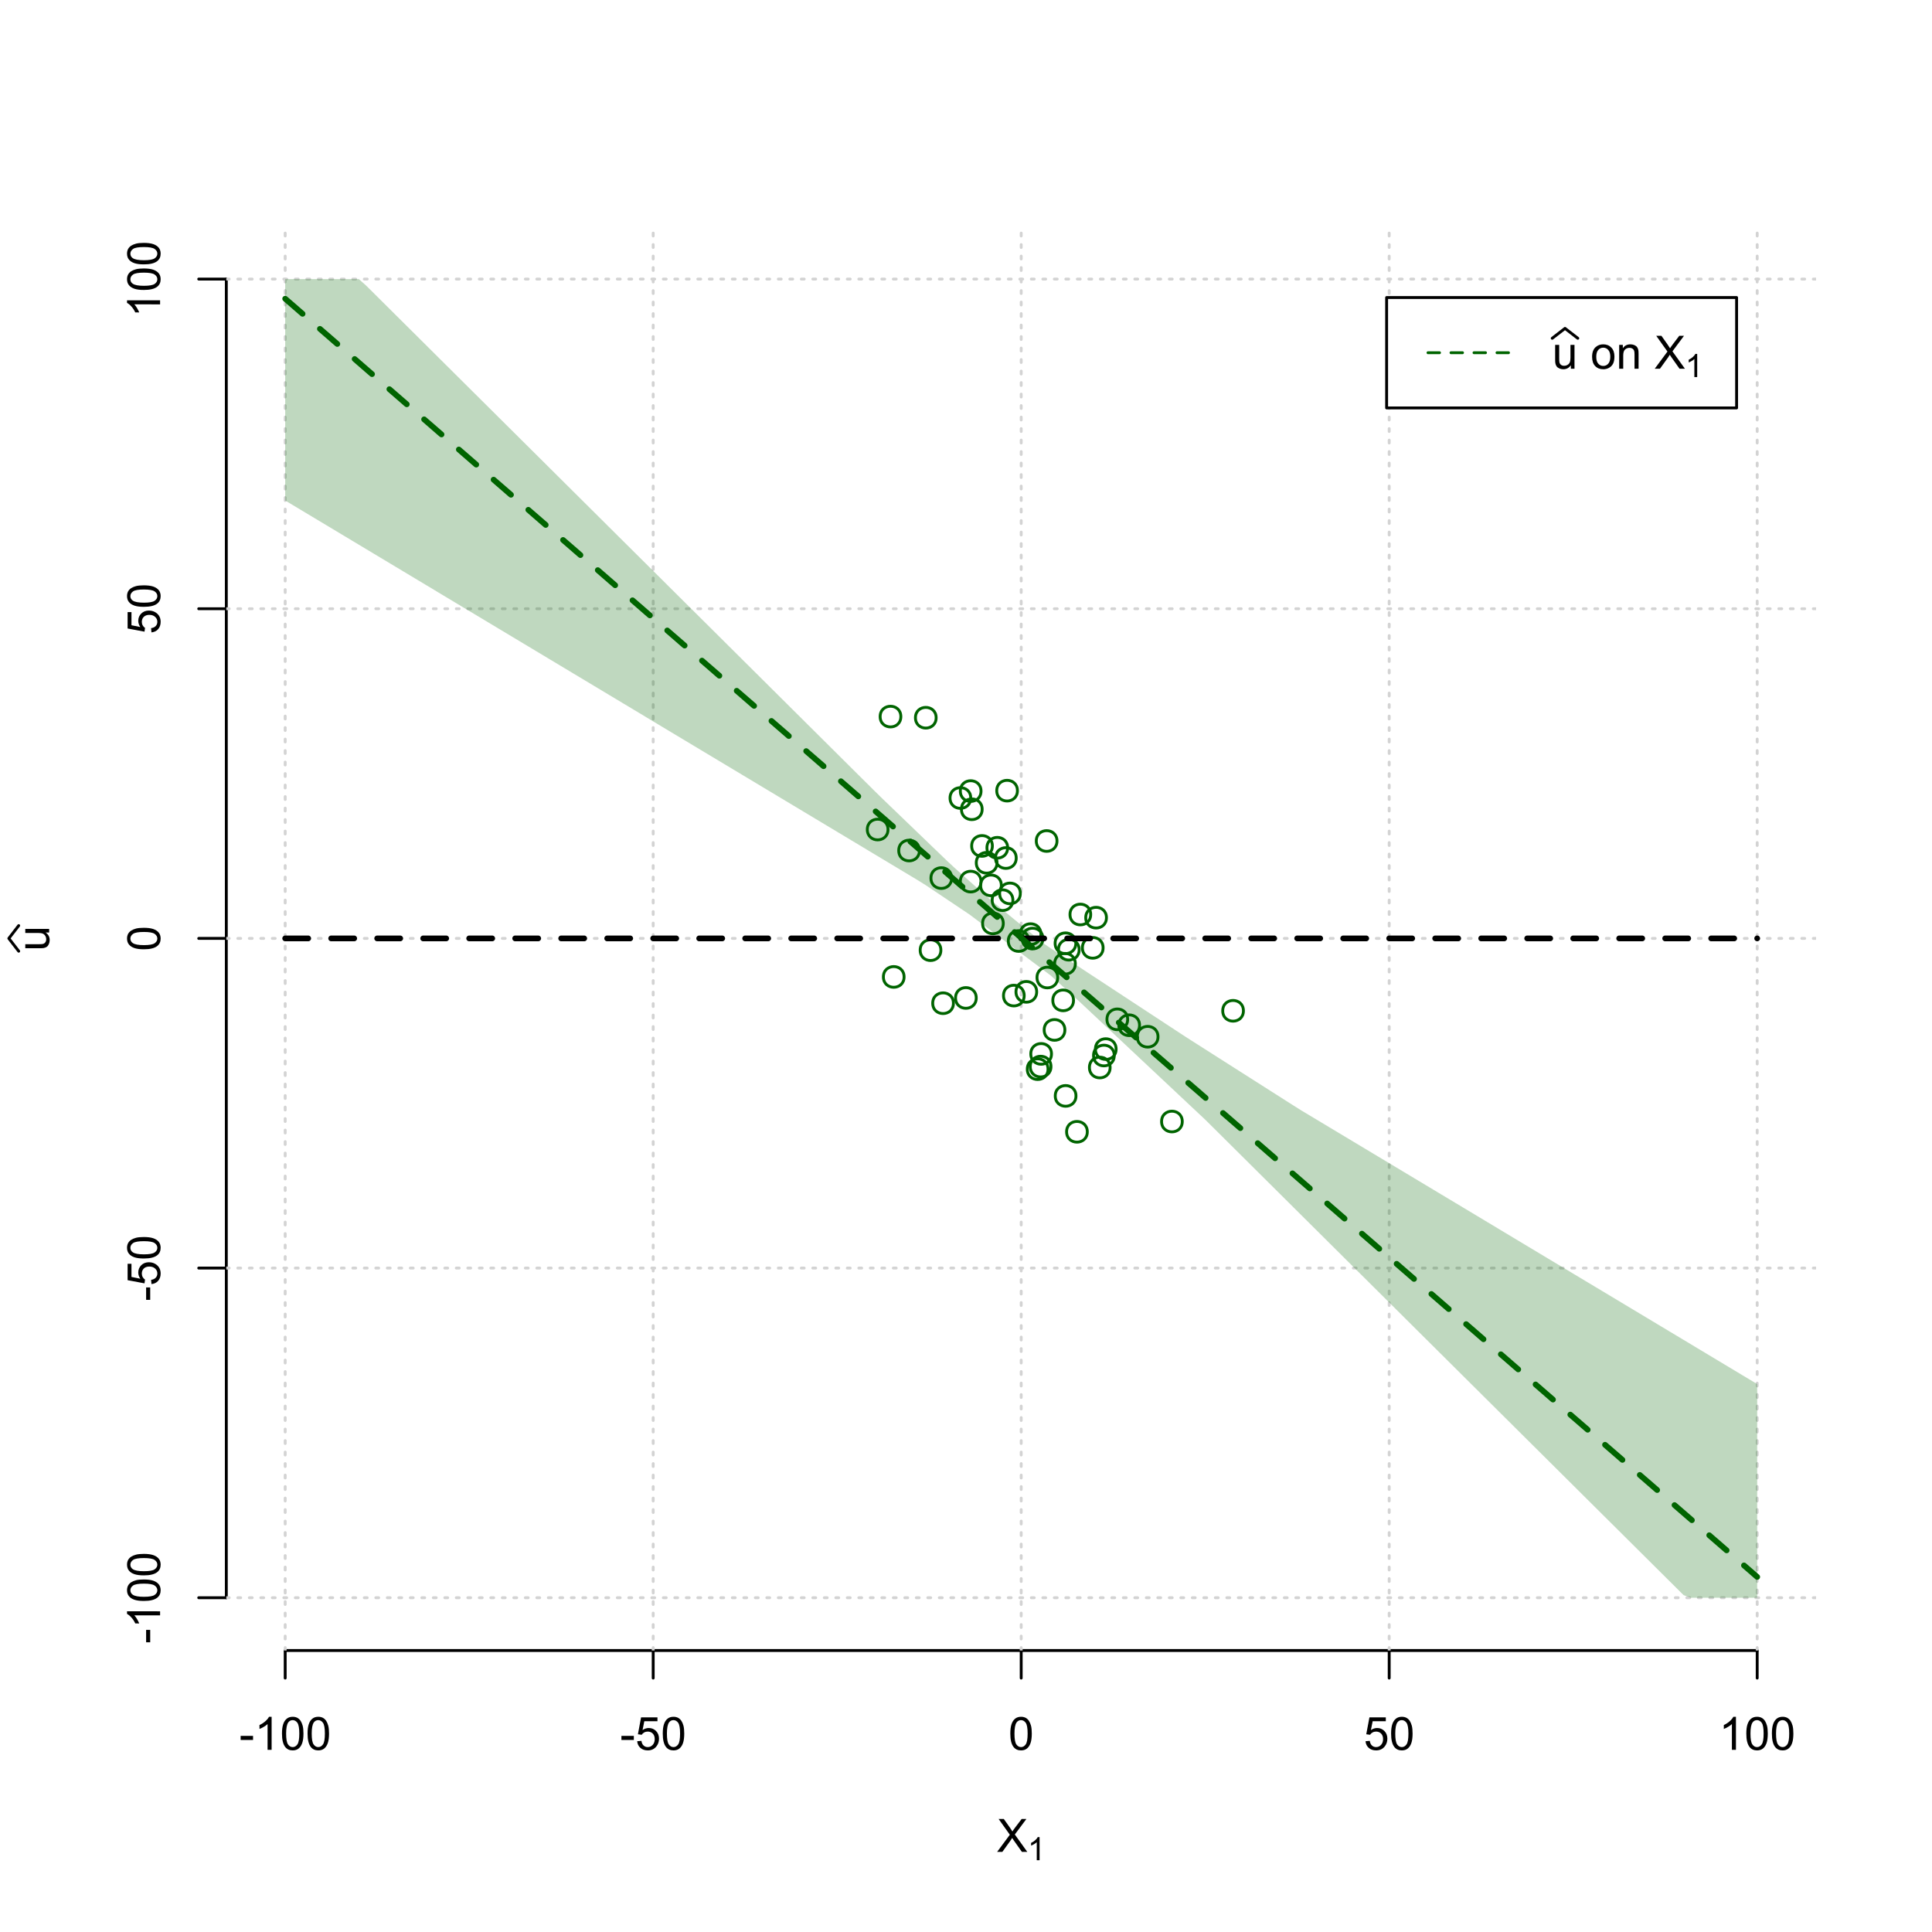 <?xml version="1.0" encoding="UTF-8"?>
<svg xmlns="http://www.w3.org/2000/svg" xmlns:xlink="http://www.w3.org/1999/xlink" width="504pt" height="504pt" viewBox="0 0 504 504" version="1.1">
<defs>
<g>
<symbol overflow="visible" id="glyph0-0">
<path style="stroke:none;" d="M 1.5 0 L 1.5 -7.5 L 7.5 -7.5 L 7.5 0 Z M 1.688 -0.188 L 7.312 -0.188 L 7.312 -7.312 L 1.688 -7.312 Z M 1.688 -0.188 "/>
</symbol>
<symbol overflow="visible" id="glyph0-1">
<path style="stroke:none;" d="M 0.055 0 L 3.375 -4.477 L 0.445 -8.59 L 1.797 -8.59 L 3.359 -6.387 C 3.68 -5.93 3.91 -5.578 4.047 -5.332 C 4.238 -5.645 4.465 -5.969 4.727 -6.312 L 6.457 -8.59 L 7.695 -8.59 L 4.676 -4.539 L 7.93 0 L 6.523 0 L 4.359 -3.062 C 4.238 -3.238 4.113 -3.43 3.984 -3.641 C 3.789 -3.324 3.652 -3.109 3.574 -2.992 L 1.418 0 Z M 0.055 0 "/>
</symbol>
<symbol overflow="visible" id="glyph0-2">
<path style="stroke:none;" d="M 0.383 -2.578 L 0.383 -3.641 L 3.621 -3.641 L 3.621 -2.578 Z M 0.383 -2.578 "/>
</symbol>
<symbol overflow="visible" id="glyph0-3">
<path style="stroke:none;" d="M 4.469 0 L 3.414 0 L 3.414 -6.719 C 3.16 -6.477 2.828 -6.234 2.414 -5.996 C 2 -5.75 1.629 -5.57 1.305 -5.449 L 1.305 -6.469 C 1.895 -6.742 2.41 -7.078 2.852 -7.477 C 3.293 -7.871 3.605 -8.254 3.789 -8.625 L 4.469 -8.625 Z M 4.469 0 "/>
</symbol>
<symbol overflow="visible" id="glyph0-4">
<path style="stroke:none;" d="M 0.5 -4.234 C 0.496 -5.246 0.602 -6.062 0.812 -6.688 C 1.02 -7.305 1.328 -7.785 1.742 -8.121 C 2.148 -8.457 2.668 -8.625 3.297 -8.625 C 3.758 -8.625 4.164 -8.531 4.512 -8.348 C 4.855 -8.16 5.141 -7.891 5.371 -7.543 C 5.594 -7.191 5.773 -6.766 5.906 -6.266 C 6.035 -5.762 6.098 -5.086 6.102 -4.234 C 6.098 -3.227 5.996 -2.414 5.789 -1.797 C 5.578 -1.176 5.266 -0.695 4.859 -0.359 C 4.445 -0.02 3.926 0.145 3.297 0.148 C 2.465 0.145 1.816 -0.148 1.348 -0.742 C 0.781 -1.457 0.496 -2.621 0.5 -4.234 Z M 1.582 -4.234 C 1.582 -2.824 1.746 -1.887 2.074 -1.418 C 2.402 -0.949 2.809 -0.715 3.297 -0.719 C 3.777 -0.715 4.184 -0.949 4.52 -1.422 C 4.848 -1.887 5.016 -2.824 5.016 -4.234 C 5.016 -5.648 4.848 -6.59 4.52 -7.055 C 4.184 -7.516 3.773 -7.746 3.289 -7.75 C 2.801 -7.746 2.414 -7.543 2.125 -7.137 C 1.762 -6.613 1.582 -5.645 1.582 -4.234 Z M 1.582 -4.234 "/>
</symbol>
<symbol overflow="visible" id="glyph0-5">
<path style="stroke:none;" d="M 0.5 -2.25 L 1.605 -2.344 C 1.684 -1.805 1.871 -1.398 2.176 -1.125 C 2.473 -0.852 2.836 -0.715 3.258 -0.719 C 3.766 -0.715 4.195 -0.906 4.547 -1.293 C 4.898 -1.672 5.074 -2.18 5.074 -2.82 C 5.074 -3.414 4.902 -3.891 4.566 -4.242 C 4.227 -4.59 3.785 -4.762 3.242 -4.766 C 2.898 -4.762 2.594 -4.684 2.32 -4.531 C 2.047 -4.375 1.832 -4.176 1.676 -3.93 L 0.688 -4.062 L 1.516 -8.473 L 5.789 -8.473 L 5.789 -7.465 L 2.359 -7.465 L 1.898 -5.156 C 2.414 -5.516 2.953 -5.695 3.523 -5.695 C 4.27 -5.695 4.902 -5.434 5.422 -4.914 C 5.934 -4.395 6.191 -3.727 6.195 -2.914 C 6.191 -2.133 5.965 -1.461 5.516 -0.898 C 4.961 -0.199 4.211 0.145 3.258 0.148 C 2.477 0.145 1.836 -0.07 1.344 -0.508 C 0.844 -0.941 0.562 -1.523 0.5 -2.25 Z M 0.5 -2.25 "/>
</symbol>
<symbol overflow="visible" id="glyph0-6">
<path style="stroke:none;" d="M 4.867 0 L 4.867 -0.914 C 4.379 -0.211 3.723 0.141 2.895 0.141 C 2.527 0.141 2.184 0.07 1.867 -0.07 C 1.547 -0.211 1.309 -0.387 1.156 -0.602 C 1 -0.812 0.895 -1.074 0.832 -1.383 C 0.785 -1.59 0.762 -1.918 0.766 -2.367 L 0.766 -6.223 L 1.82 -6.223 L 1.82 -2.773 C 1.816 -2.219 1.84 -1.848 1.887 -1.656 C 1.949 -1.379 2.09 -1.16 2.309 -1.004 C 2.523 -0.84 2.789 -0.762 3.105 -0.766 C 3.418 -0.762 3.715 -0.844 3.996 -1.008 C 4.273 -1.172 4.469 -1.391 4.586 -1.672 C 4.699 -1.949 4.758 -2.355 4.758 -2.891 L 4.758 -6.223 L 5.812 -6.223 L 5.812 0 Z M 4.867 0 "/>
</symbol>
<symbol overflow="visible" id="glyph0-7">
<path style="stroke:none;" d=""/>
</symbol>
<symbol overflow="visible" id="glyph0-8">
<path style="stroke:none;" d="M 0.398 -3.109 C 0.398 -4.262 0.719 -5.117 1.359 -5.672 C 1.895 -6.133 2.547 -6.363 3.316 -6.363 C 4.172 -6.363 4.871 -6.082 5.414 -5.52 C 5.953 -4.957 6.223 -4.184 6.227 -3.199 C 6.223 -2.398 6.102 -1.766 5.867 -1.309 C 5.625 -0.848 5.277 -0.492 4.82 -0.238 C 4.359 0.016 3.859 0.141 3.316 0.141 C 2.441 0.141 1.734 -0.137 1.203 -0.695 C 0.664 -1.254 0.398 -2.059 0.398 -3.109 Z M 1.484 -3.109 C 1.48 -2.309 1.656 -1.711 2.004 -1.32 C 2.348 -0.922 2.785 -0.727 3.316 -0.727 C 3.84 -0.727 4.273 -0.926 4.621 -1.324 C 4.969 -1.723 5.145 -2.328 5.145 -3.148 C 5.145 -3.914 4.969 -4.496 4.617 -4.895 C 4.266 -5.289 3.832 -5.488 3.316 -5.492 C 2.785 -5.488 2.348 -5.293 2.004 -4.898 C 1.656 -4.5 1.48 -3.902 1.484 -3.109 Z M 1.484 -3.109 "/>
</symbol>
<symbol overflow="visible" id="glyph0-9">
<path style="stroke:none;" d="M 0.789 0 L 0.789 -6.223 L 1.742 -6.223 L 1.742 -5.336 C 2.195 -6.02 2.855 -6.363 3.719 -6.363 C 4.09 -6.363 4.434 -6.293 4.754 -6.16 C 5.066 -6.023 5.305 -5.848 5.461 -5.633 C 5.617 -5.41 5.727 -5.152 5.789 -4.852 C 5.828 -4.656 5.848 -4.312 5.848 -3.828 L 5.848 0 L 4.793 0 L 4.793 -3.785 C 4.793 -4.215 4.75 -4.535 4.668 -4.75 C 4.586 -4.961 4.441 -5.129 4.234 -5.258 C 4.023 -5.383 3.777 -5.449 3.5 -5.449 C 3.047 -5.449 2.66 -5.305 2.332 -5.02 C 2.004 -4.734 1.84 -4.195 1.844 -3.398 L 1.844 0 Z M 0.789 0 "/>
</symbol>
<symbol overflow="visible" id="glyph1-0">
<path style="stroke:none;" d="M 1.051 0 L 1.051 -5.25 L 5.25 -5.25 L 5.25 0 Z M 1.18 -0.133 L 5.117 -0.133 L 5.117 -5.117 L 1.18 -5.117 Z M 1.18 -0.133 "/>
</symbol>
<symbol overflow="visible" id="glyph1-1">
<path style="stroke:none;" d="M 3.129 0 L 2.391 0 L 2.391 -4.703 C 2.211 -4.531 1.977 -4.363 1.691 -4.195 C 1.398 -4.023 1.141 -3.895 0.914 -3.812 L 0.914 -4.527 C 1.328 -4.719 1.688 -4.953 1.996 -5.234 C 2.305 -5.508 2.523 -5.777 2.652 -6.039 L 3.129 -6.039 Z M 3.129 0 "/>
</symbol>
<symbol overflow="visible" id="glyph2-0">
<path style="stroke:none;" d="M 0 -1.5 L -7.5 -1.5 L -7.5 -7.5 L 0 -7.5 Z M -0.188 -1.688 L -0.188 -7.312 L -7.312 -7.312 L -7.312 -1.688 Z M -0.188 -1.688 "/>
</symbol>
<symbol overflow="visible" id="glyph2-1">
<path style="stroke:none;" d="M 0 -4.867 L -0.914 -4.867 C -0.211 -4.379 0.141 -3.723 0.141 -2.895 C 0.141 -2.527 0.07 -2.184 -0.07 -1.867 C -0.211 -1.547 -0.387 -1.309 -0.598 -1.156 C -0.809 -1 -1.07 -0.895 -1.383 -0.832 C -1.59 -0.789 -1.918 -0.766 -2.367 -0.77 L -6.223 -0.77 L -6.223 -1.824 L -2.773 -1.824 C -2.219 -1.82 -1.848 -1.844 -1.656 -1.887 C -1.379 -1.949 -1.16 -2.09 -1.004 -2.309 C -0.84 -2.523 -0.762 -2.789 -0.766 -3.105 C -0.762 -3.418 -0.844 -3.715 -1.008 -3.996 C -1.172 -4.273 -1.391 -4.469 -1.672 -4.586 C -1.945 -4.699 -2.352 -4.758 -2.887 -4.758 L -6.223 -4.758 L -6.223 -5.812 L 0 -5.812 Z M 0 -4.867 "/>
</symbol>
<symbol overflow="visible" id="glyph2-2">
<path style="stroke:none;" d="M -2.578 -0.383 L -3.641 -0.383 L -3.641 -3.621 L -2.578 -3.621 Z M -2.578 -0.383 "/>
</symbol>
<symbol overflow="visible" id="glyph2-3">
<path style="stroke:none;" d="M 0 -4.469 L 0 -3.414 L -6.719 -3.418 C -6.477 -3.16 -6.234 -2.828 -5.996 -2.418 C -5.75 -2.004 -5.57 -1.633 -5.449 -1.309 L -6.469 -1.309 C -6.742 -1.895 -7.078 -2.41 -7.477 -2.852 C -7.871 -3.293 -8.254 -3.605 -8.625 -3.793 L -8.625 -4.473 Z M 0 -4.469 "/>
</symbol>
<symbol overflow="visible" id="glyph2-4">
<path style="stroke:none;" d="M -4.234 -0.5 C -5.246 -0.496 -6.062 -0.602 -6.688 -0.812 C -7.305 -1.02 -7.785 -1.328 -8.121 -1.742 C -8.457 -2.152 -8.625 -2.672 -8.625 -3.301 C -8.625 -3.758 -8.531 -4.164 -8.348 -4.512 C -8.16 -4.859 -7.891 -5.145 -7.543 -5.371 C -7.191 -5.594 -6.766 -5.773 -6.266 -5.906 C -5.762 -6.035 -5.086 -6.098 -4.234 -6.102 C -3.223 -6.098 -2.41 -5.996 -1.793 -5.789 C -1.176 -5.578 -0.695 -5.266 -0.359 -4.859 C -0.02 -4.445 0.145 -3.926 0.148 -3.297 C 0.145 -2.465 -0.148 -1.816 -0.742 -1.348 C -1.457 -0.781 -2.621 -0.496 -4.234 -0.5 Z M -4.234 -1.582 C -2.824 -1.582 -1.887 -1.746 -1.418 -2.074 C -0.949 -2.402 -0.715 -2.809 -0.719 -3.297 C -0.715 -3.777 -0.949 -4.184 -1.422 -4.52 C -1.887 -4.848 -2.824 -5.016 -4.234 -5.016 C -5.648 -5.016 -6.59 -4.848 -7.055 -4.52 C -7.516 -4.188 -7.746 -3.777 -7.75 -3.289 C -7.746 -2.801 -7.543 -2.414 -7.137 -2.129 C -6.613 -1.762 -5.645 -1.582 -4.234 -1.582 Z M -4.234 -1.582 "/>
</symbol>
<symbol overflow="visible" id="glyph2-5">
<path style="stroke:none;" d="M -2.25 -0.5 L -2.344 -1.605 C -1.805 -1.684 -1.398 -1.871 -1.125 -2.176 C -0.852 -2.473 -0.715 -2.836 -0.719 -3.258 C -0.715 -3.766 -0.906 -4.195 -1.293 -4.547 C -1.672 -4.898 -2.18 -5.074 -2.816 -5.074 C -3.414 -5.074 -3.891 -4.902 -4.242 -4.566 C -4.59 -4.227 -4.762 -3.785 -4.766 -3.242 C -4.762 -2.898 -4.684 -2.594 -4.531 -2.32 C -4.375 -2.047 -4.176 -1.832 -3.93 -1.676 L -4.062 -0.688 L -8.473 -1.52 L -8.473 -5.789 L -7.465 -5.789 L -7.465 -2.363 L -5.156 -1.898 C -5.516 -2.414 -5.695 -2.953 -5.695 -3.523 C -5.695 -4.27 -5.434 -4.902 -4.914 -5.422 C -4.395 -5.934 -3.727 -6.191 -2.91 -6.195 C -2.133 -6.191 -1.461 -5.965 -0.895 -5.516 C -0.199 -4.961 0.145 -4.211 0.148 -3.258 C 0.145 -2.477 -0.07 -1.836 -0.508 -1.344 C -0.941 -0.848 -1.523 -0.566 -2.25 -0.5 Z M -2.25 -0.5 "/>
</symbol>
</g>
<clipPath id="clip1">
  <path d="M 74 59.039 L 75 59.039 L 75 430.559 L 74 430.559 Z M 74 59.039 "/>
</clipPath>
<clipPath id="clip2">
  <path d="M 170 59.039 L 171 59.039 L 171 430.559 L 170 430.559 Z M 170 59.039 "/>
</clipPath>
<clipPath id="clip3">
  <path d="M 266 59.039 L 267 59.039 L 267 430.559 L 266 430.559 Z M 266 59.039 "/>
</clipPath>
<clipPath id="clip4">
  <path d="M 362 59.039 L 363 59.039 L 363 430.559 L 362 430.559 Z M 362 59.039 "/>
</clipPath>
<clipPath id="clip5">
  <path d="M 458 59.039 L 459 59.039 L 459 430.559 L 458 430.559 Z M 458 59.039 "/>
</clipPath>
<clipPath id="clip6">
  <path d="M 59.039 416 L 473.758 416 L 473.758 418 L 59.039 418 Z M 59.039 416 "/>
</clipPath>
<clipPath id="clip7">
  <path d="M 59.039 330 L 473.758 330 L 473.758 332 L 59.039 332 Z M 59.039 330 "/>
</clipPath>
<clipPath id="clip8">
  <path d="M 59.039 244 L 473.758 244 L 473.758 246 L 59.039 246 Z M 59.039 244 "/>
</clipPath>
<clipPath id="clip9">
  <path d="M 59.039 158 L 473.758 158 L 473.758 160 L 59.039 160 Z M 59.039 158 "/>
</clipPath>
<clipPath id="clip10">
  <path d="M 59.039 72 L 473.758 72 L 473.758 74 L 59.039 74 Z M 59.039 72 "/>
</clipPath>
</defs>
<g id="surface5436">
<rect x="0" y="0" width="504" height="504" style="fill:rgb(100%,100%,100%);fill-opacity:1;stroke:none;"/>
<g style="fill:rgb(0%,0%,0%);fill-opacity:1;">
  <use xlink:href="#glyph0-1" x="260.062" y="483.102"/>
</g>
<g style="fill:rgb(0%,0%,0%);fill-opacity:1;">
  <use xlink:href="#glyph1-1" x="268.066" y="485.281"/>
</g>
<g style="fill:rgb(0%,0%,0%);fill-opacity:1;">
  <use xlink:href="#glyph2-1" x="12.82" y="248.137"/>
</g>
<path style="fill:none;stroke-width:0.75;stroke-linecap:round;stroke-linejoin:round;stroke:rgb(0%,0%,0%);stroke-opacity:1;stroke-miterlimit:10;" d="M 4.879 248.137 L 2.301 244.801 L 4.879 241.465 "/>
<path style="fill:none;stroke-width:0.75;stroke-linecap:round;stroke-linejoin:round;stroke:rgb(0%,0%,0%);stroke-opacity:1;stroke-miterlimit:10;" d="M 74.398 430.559 L 458.398 430.559 "/>
<path style="fill:none;stroke-width:0.75;stroke-linecap:round;stroke-linejoin:round;stroke:rgb(0%,0%,0%);stroke-opacity:1;stroke-miterlimit:10;" d="M 74.398 430.559 L 74.398 437.762 "/>
<path style="fill:none;stroke-width:0.75;stroke-linecap:round;stroke-linejoin:round;stroke:rgb(0%,0%,0%);stroke-opacity:1;stroke-miterlimit:10;" d="M 170.398 430.559 L 170.398 437.762 "/>
<path style="fill:none;stroke-width:0.75;stroke-linecap:round;stroke-linejoin:round;stroke:rgb(0%,0%,0%);stroke-opacity:1;stroke-miterlimit:10;" d="M 266.398 430.559 L 266.398 437.762 "/>
<path style="fill:none;stroke-width:0.75;stroke-linecap:round;stroke-linejoin:round;stroke:rgb(0%,0%,0%);stroke-opacity:1;stroke-miterlimit:10;" d="M 362.398 430.559 L 362.398 437.762 "/>
<path style="fill:none;stroke-width:0.75;stroke-linecap:round;stroke-linejoin:round;stroke:rgb(0%,0%,0%);stroke-opacity:1;stroke-miterlimit:10;" d="M 458.398 430.559 L 458.398 437.762 "/>
<g style="fill:rgb(0%,0%,0%);fill-opacity:1;">
  <use xlink:href="#glyph0-2" x="62.391" y="456.48"/>
  <use xlink:href="#glyph0-3" x="66.387" y="456.48"/>
  <use xlink:href="#glyph0-4" x="73.061" y="456.48"/>
  <use xlink:href="#glyph0-4" x="79.734" y="456.48"/>
</g>
<g style="fill:rgb(0%,0%,0%);fill-opacity:1;">
  <use xlink:href="#glyph0-2" x="161.727" y="456.48"/>
  <use xlink:href="#glyph0-5" x="165.723" y="456.48"/>
  <use xlink:href="#glyph0-4" x="172.396" y="456.48"/>
</g>
<g style="fill:rgb(0%,0%,0%);fill-opacity:1;">
  <use xlink:href="#glyph0-4" x="263.062" y="456.48"/>
</g>
<g style="fill:rgb(0%,0%,0%);fill-opacity:1;">
  <use xlink:href="#glyph0-5" x="355.727" y="456.48"/>
  <use xlink:href="#glyph0-4" x="362.4" y="456.48"/>
</g>
<g style="fill:rgb(0%,0%,0%);fill-opacity:1;">
  <use xlink:href="#glyph0-3" x="448.387" y="456.48"/>
  <use xlink:href="#glyph0-4" x="455.061" y="456.48"/>
  <use xlink:href="#glyph0-4" x="461.734" y="456.48"/>
</g>
<path style="fill:none;stroke-width:0.75;stroke-linecap:round;stroke-linejoin:round;stroke:rgb(0%,0%,0%);stroke-opacity:1;stroke-miterlimit:10;" d="M 59.039 416.801 L 59.039 72.801 "/>
<path style="fill:none;stroke-width:0.75;stroke-linecap:round;stroke-linejoin:round;stroke:rgb(0%,0%,0%);stroke-opacity:1;stroke-miterlimit:10;" d="M 59.039 416.801 L 51.84 416.801 "/>
<path style="fill:none;stroke-width:0.75;stroke-linecap:round;stroke-linejoin:round;stroke:rgb(0%,0%,0%);stroke-opacity:1;stroke-miterlimit:10;" d="M 59.039 330.801 L 51.84 330.801 "/>
<path style="fill:none;stroke-width:0.75;stroke-linecap:round;stroke-linejoin:round;stroke:rgb(0%,0%,0%);stroke-opacity:1;stroke-miterlimit:10;" d="M 59.039 244.801 L 51.84 244.801 "/>
<path style="fill:none;stroke-width:0.75;stroke-linecap:round;stroke-linejoin:round;stroke:rgb(0%,0%,0%);stroke-opacity:1;stroke-miterlimit:10;" d="M 59.039 158.801 L 51.84 158.801 "/>
<path style="fill:none;stroke-width:0.75;stroke-linecap:round;stroke-linejoin:round;stroke:rgb(0%,0%,0%);stroke-opacity:1;stroke-miterlimit:10;" d="M 59.039 72.801 L 51.84 72.801 "/>
<g style="fill:rgb(0%,0%,0%);fill-opacity:1;">
  <use xlink:href="#glyph2-2" x="41.762" y="428.809"/>
  <use xlink:href="#glyph2-3" x="41.762" y="424.812"/>
  <use xlink:href="#glyph2-4" x="41.762" y="418.139"/>
  <use xlink:href="#glyph2-4" x="41.762" y="411.465"/>
</g>
<g style="fill:rgb(0%,0%,0%);fill-opacity:1;">
  <use xlink:href="#glyph2-2" x="41.762" y="339.473"/>
  <use xlink:href="#glyph2-5" x="41.762" y="335.477"/>
  <use xlink:href="#glyph2-4" x="41.762" y="328.803"/>
</g>
<g style="fill:rgb(0%,0%,0%);fill-opacity:1;">
  <use xlink:href="#glyph2-4" x="41.762" y="248.137"/>
</g>
<g style="fill:rgb(0%,0%,0%);fill-opacity:1;">
  <use xlink:href="#glyph2-5" x="41.762" y="165.473"/>
  <use xlink:href="#glyph2-4" x="41.762" y="158.799"/>
</g>
<g style="fill:rgb(0%,0%,0%);fill-opacity:1;">
  <use xlink:href="#glyph2-3" x="41.762" y="82.812"/>
  <use xlink:href="#glyph2-4" x="41.762" y="76.139"/>
  <use xlink:href="#glyph2-4" x="41.762" y="69.465"/>
</g>
<g clip-path="url(#clip1)" clip-rule="nonzero">
<path style="fill:none;stroke-width:0.75;stroke-linecap:round;stroke-linejoin:round;stroke:rgb(82.745%,82.745%,82.745%);stroke-opacity:1;stroke-dasharray:0.75,2.25;stroke-miterlimit:10;" d="M 74.398 430.559 L 74.398 59.039 "/>
</g>
<g clip-path="url(#clip2)" clip-rule="nonzero">
<path style="fill:none;stroke-width:0.75;stroke-linecap:round;stroke-linejoin:round;stroke:rgb(82.745%,82.745%,82.745%);stroke-opacity:1;stroke-dasharray:0.75,2.25;stroke-miterlimit:10;" d="M 170.398 430.559 L 170.398 59.039 "/>
</g>
<g clip-path="url(#clip3)" clip-rule="nonzero">
<path style="fill:none;stroke-width:0.75;stroke-linecap:round;stroke-linejoin:round;stroke:rgb(82.745%,82.745%,82.745%);stroke-opacity:1;stroke-dasharray:0.75,2.25;stroke-miterlimit:10;" d="M 266.398 430.559 L 266.398 59.039 "/>
</g>
<g clip-path="url(#clip4)" clip-rule="nonzero">
<path style="fill:none;stroke-width:0.75;stroke-linecap:round;stroke-linejoin:round;stroke:rgb(82.745%,82.745%,82.745%);stroke-opacity:1;stroke-dasharray:0.75,2.25;stroke-miterlimit:10;" d="M 362.398 430.559 L 362.398 59.039 "/>
</g>
<g clip-path="url(#clip5)" clip-rule="nonzero">
<path style="fill:none;stroke-width:0.75;stroke-linecap:round;stroke-linejoin:round;stroke:rgb(82.745%,82.745%,82.745%);stroke-opacity:1;stroke-dasharray:0.75,2.25;stroke-miterlimit:10;" d="M 458.398 430.559 L 458.398 59.039 "/>
</g>
<g clip-path="url(#clip6)" clip-rule="nonzero">
<path style="fill:none;stroke-width:0.75;stroke-linecap:round;stroke-linejoin:round;stroke:rgb(82.745%,82.745%,82.745%);stroke-opacity:1;stroke-dasharray:0.75,2.25;stroke-miterlimit:10;" d="M 59.039 416.801 L 473.762 416.801 "/>
</g>
<g clip-path="url(#clip7)" clip-rule="nonzero">
<path style="fill:none;stroke-width:0.75;stroke-linecap:round;stroke-linejoin:round;stroke:rgb(82.745%,82.745%,82.745%);stroke-opacity:1;stroke-dasharray:0.75,2.25;stroke-miterlimit:10;" d="M 59.039 330.801 L 473.762 330.801 "/>
</g>
<g clip-path="url(#clip8)" clip-rule="nonzero">
<path style="fill:none;stroke-width:0.75;stroke-linecap:round;stroke-linejoin:round;stroke:rgb(82.745%,82.745%,82.745%);stroke-opacity:1;stroke-dasharray:0.75,2.25;stroke-miterlimit:10;" d="M 59.039 244.801 L 473.762 244.801 "/>
</g>
<g clip-path="url(#clip9)" clip-rule="nonzero">
<path style="fill:none;stroke-width:0.75;stroke-linecap:round;stroke-linejoin:round;stroke:rgb(82.745%,82.745%,82.745%);stroke-opacity:1;stroke-dasharray:0.75,2.25;stroke-miterlimit:10;" d="M 59.039 158.801 L 473.762 158.801 "/>
</g>
<g clip-path="url(#clip10)" clip-rule="nonzero">
<path style="fill:none;stroke-width:0.75;stroke-linecap:round;stroke-linejoin:round;stroke:rgb(82.745%,82.745%,82.745%);stroke-opacity:1;stroke-dasharray:0.75,2.25;stroke-miterlimit:10;" d="M 59.039 72.801 L 473.762 72.801 "/>
</g>
<path style=" stroke:none;fill-rule:nonzero;fill:rgb(0%,39.216%,0%);fill-opacity:0.251;" d="M 74.398 72.801 L 93.602 72.801 L 95.52 74.508 L 97.441 76.414 L 99.359 78.324 L 101.281 80.234 L 103.199 82.141 L 105.121 84.051 L 107.039 85.957 L 108.961 87.867 L 110.879 89.773 L 112.801 91.684 L 114.719 93.594 L 116.641 95.5 L 118.559 97.41 L 120.48 99.316 L 122.398 101.227 L 124.32 103.133 L 126.238 105.043 L 128.16 106.949 L 130.078 108.859 L 132 110.77 L 133.922 112.676 L 135.84 114.586 L 137.762 116.492 L 139.68 118.402 L 141.602 120.309 L 143.52 122.219 L 145.441 124.129 L 147.359 126.035 L 149.281 127.945 L 151.199 129.852 L 153.121 131.762 L 155.039 133.668 L 156.961 135.578 L 158.879 137.488 L 160.801 139.395 L 162.719 141.305 L 164.641 143.211 L 166.559 145.121 L 168.48 147.027 L 170.398 148.938 L 172.32 150.844 L 174.238 152.754 L 176.16 154.664 L 178.078 156.57 L 180 158.48 L 181.922 160.387 L 183.84 162.297 L 185.762 164.203 L 187.68 166.113 L 189.602 168.023 L 191.52 169.93 L 193.441 171.84 L 195.359 173.746 L 197.281 175.656 L 199.199 177.562 L 201.121 179.473 L 203.039 181.383 L 204.961 183.289 L 206.879 185.199 L 208.801 187.105 L 210.719 189.016 L 212.641 190.922 L 214.559 192.832 L 216.48 194.738 L 218.398 196.648 L 220.32 198.559 L 222.238 200.465 L 224.16 202.375 L 226.078 204.281 L 228 206.191 L 229.922 208.078 L 231.84 209.922 L 233.762 211.77 L 235.68 213.617 L 237.602 215.465 L 239.52 217.312 L 241.441 219.16 L 243.359 221.008 L 245.281 222.855 L 247.199 224.699 L 249.121 226.488 L 251.039 228.195 L 252.961 229.906 L 254.879 231.613 L 256.801 233.324 L 258.719 235.02 L 260.641 236.594 L 262.559 238.172 L 264.48 239.746 L 266.398 241.324 L 268.32 242.898 L 270.238 244.477 L 272.16 246.051 L 274.078 247.371 L 276 248.629 L 277.922 249.891 L 279.84 251.148 L 281.762 252.41 L 283.68 253.672 L 285.602 254.93 L 287.52 256.191 L 289.441 257.453 L 291.359 258.711 L 293.281 259.973 L 295.199 261.234 L 297.121 262.492 L 299.039 263.754 L 300.961 265.016 L 302.879 266.273 L 304.801 267.535 L 306.719 268.793 L 308.641 270.055 L 310.559 271.289 L 312.48 272.512 L 314.398 273.734 L 316.32 274.957 L 318.238 276.18 L 320.16 277.402 L 322.078 278.625 L 325.922 281.07 L 327.84 282.289 L 329.762 283.512 L 331.68 284.734 L 333.602 285.957 L 335.52 287.18 L 337.441 288.402 L 339.359 289.609 L 341.281 290.762 L 343.199 291.914 L 345.121 293.066 L 347.039 294.219 L 348.961 295.371 L 350.879 296.523 L 352.801 297.676 L 354.719 298.828 L 356.641 299.98 L 358.559 301.133 L 360.48 302.285 L 362.398 303.438 L 364.32 304.59 L 366.238 305.742 L 368.16 306.895 L 370.078 308.047 L 373.922 310.352 L 375.84 311.504 L 377.762 312.656 L 379.68 313.809 L 381.602 314.961 L 383.52 316.113 L 385.441 317.266 L 387.359 318.418 L 389.281 319.57 L 391.199 320.723 L 393.121 321.875 L 395.039 323.027 L 396.961 324.184 L 398.879 325.336 L 400.801 326.488 L 402.719 327.641 L 404.641 328.793 L 406.559 329.945 L 408.48 331.098 L 410.398 332.25 L 412.32 333.402 L 414.238 334.555 L 416.16 335.707 L 418.078 336.859 L 421.922 339.164 L 423.84 340.316 L 425.762 341.469 L 427.68 342.621 L 429.602 343.773 L 431.52 344.926 L 433.441 346.078 L 435.359 347.23 L 437.281 348.383 L 439.199 349.535 L 441.121 350.688 L 443.039 351.84 L 444.961 352.992 L 446.879 354.145 L 448.801 355.297 L 450.719 356.449 L 452.641 357.605 L 454.559 358.758 L 456.48 359.91 L 458.398 361.062 L 458.398 416.801 L 441.121 416.801 L 439.199 416.121 L 437.281 414.211 L 435.359 412.305 L 433.441 410.395 L 431.52 408.488 L 429.602 406.578 L 427.68 404.672 L 425.762 402.762 L 423.84 400.852 L 421.922 398.945 L 420 397.035 L 418.078 395.129 L 416.16 393.219 L 414.238 391.312 L 412.32 389.402 L 410.398 387.492 L 408.48 385.586 L 406.559 383.676 L 404.641 381.77 L 402.719 379.859 L 400.801 377.953 L 398.879 376.043 L 396.961 374.137 L 395.039 372.227 L 393.121 370.316 L 391.199 368.41 L 389.281 366.5 L 387.359 364.594 L 385.441 362.684 L 383.52 360.777 L 381.602 358.867 L 379.68 356.957 L 377.762 355.051 L 375.84 353.141 L 373.922 351.234 L 372 349.324 L 370.078 347.418 L 368.16 345.508 L 366.238 343.598 L 364.32 341.691 L 362.398 339.781 L 360.48 337.875 L 358.559 335.965 L 356.641 334.059 L 354.719 332.148 L 352.801 330.242 L 350.879 328.332 L 348.961 326.422 L 347.039 324.516 L 345.121 322.605 L 343.199 320.699 L 341.281 318.789 L 339.359 316.883 L 337.441 314.973 L 335.52 313.062 L 333.602 311.156 L 331.68 309.246 L 329.762 307.34 L 327.84 305.43 L 325.922 303.523 L 324 301.613 L 322.078 299.707 L 320.16 297.797 L 318.238 295.887 L 316.32 293.98 L 314.398 292.082 L 312.48 290.277 L 310.559 288.477 L 308.641 286.676 L 306.719 284.871 L 304.801 283.07 L 302.879 281.27 L 300.961 279.465 L 299.039 277.664 L 297.121 275.863 L 295.199 274.059 L 293.281 272.258 L 291.359 270.453 L 289.441 268.652 L 287.52 266.852 L 285.602 265.047 L 283.68 263.246 L 281.762 261.445 L 279.84 259.688 L 277.922 257.945 L 276 256.199 L 274.078 254.469 L 272.16 253.023 L 270.238 251.582 L 268.32 250.141 L 266.398 248.695 L 264.48 247.254 L 262.559 245.812 L 260.641 244.367 L 258.719 242.926 L 256.801 241.48 L 254.879 240.039 L 252.961 238.598 L 251.039 237.305 L 249.121 236.02 L 247.199 234.734 L 245.281 233.449 L 243.359 232.164 L 241.441 230.883 L 239.52 229.68 L 237.602 228.527 L 235.68 227.375 L 233.762 226.223 L 231.84 225.07 L 229.922 223.918 L 228 222.766 L 226.078 221.609 L 224.16 220.457 L 222.238 219.305 L 220.32 218.152 L 218.398 217 L 216.48 215.848 L 214.559 214.695 L 212.641 213.543 L 210.719 212.391 L 208.801 211.238 L 206.879 210.086 L 204.961 208.934 L 203.039 207.781 L 201.121 206.629 L 199.199 205.477 L 197.281 204.324 L 195.359 203.172 L 193.441 202.02 L 191.52 200.867 L 189.602 199.715 L 187.68 198.562 L 185.762 197.41 L 183.84 196.258 L 181.922 195.105 L 178.078 192.801 L 176.16 191.648 L 174.238 190.496 L 172.32 189.344 L 170.398 188.191 L 168.48 187.035 L 166.559 185.883 L 164.641 184.73 L 162.719 183.578 L 160.801 182.426 L 158.879 181.273 L 156.961 180.121 L 155.039 178.969 L 153.121 177.816 L 151.199 176.664 L 149.281 175.512 L 147.359 174.359 L 145.441 173.207 L 143.52 172.055 L 141.602 170.902 L 139.68 169.75 L 137.762 168.598 L 135.84 167.445 L 133.922 166.293 L 130.078 163.988 L 128.16 162.836 L 126.238 161.684 L 124.32 160.531 L 122.398 159.379 L 120.48 158.227 L 118.559 157.074 L 116.641 155.922 L 114.719 154.77 L 112.801 153.613 L 110.879 152.461 L 108.961 151.309 L 107.039 150.156 L 105.121 149.004 L 103.199 147.852 L 101.281 146.699 L 99.359 145.547 L 97.441 144.395 L 95.52 143.242 L 93.602 142.09 L 91.68 140.938 L 89.762 139.785 L 87.84 138.633 L 85.922 137.48 L 82.078 135.176 L 80.16 134.023 L 78.238 132.871 L 76.32 131.719 L 74.398 130.566 Z M 74.398 72.801 "/>
<path style="fill:none;stroke-width:0.75;stroke-linecap:round;stroke-linejoin:round;stroke:rgb(0%,39.216%,0%);stroke-opacity:1;stroke-miterlimit:10;" d="M 235.848 254.848 C 235.848 258.449 230.449 258.449 230.449 254.848 C 230.449 251.246 235.848 251.246 235.848 254.848 "/>
<path style="fill:none;stroke-width:0.75;stroke-linecap:round;stroke-linejoin:round;stroke:rgb(0%,39.216%,0%);stroke-opacity:1;stroke-miterlimit:10;" d="M 262.863 221.156 C 262.863 224.754 257.461 224.754 257.461 221.156 C 257.461 217.555 262.863 217.555 262.863 221.156 "/>
<path style="fill:none;stroke-width:0.75;stroke-linecap:round;stroke-linejoin:round;stroke:rgb(0%,39.216%,0%);stroke-opacity:1;stroke-miterlimit:10;" d="M 280.047 260.969 C 280.047 264.566 274.648 264.566 274.648 260.969 C 274.648 257.367 280.047 257.367 280.047 260.969 "/>
<path style="fill:none;stroke-width:0.75;stroke-linecap:round;stroke-linejoin:round;stroke:rgb(0%,39.216%,0%);stroke-opacity:1;stroke-miterlimit:10;" d="M 253.238 208.176 C 253.238 211.777 247.836 211.777 247.836 208.176 C 247.836 204.578 253.238 204.578 253.238 208.176 "/>
<path style="fill:none;stroke-width:0.75;stroke-linecap:round;stroke-linejoin:round;stroke:rgb(0%,39.216%,0%);stroke-opacity:1;stroke-miterlimit:10;" d="M 281.523 247.75 C 281.523 251.348 276.125 251.348 276.125 247.75 C 276.125 244.148 281.523 244.148 281.523 247.75 "/>
<path style="fill:none;stroke-width:0.75;stroke-linecap:round;stroke-linejoin:round;stroke:rgb(0%,39.216%,0%);stroke-opacity:1;stroke-miterlimit:10;" d="M 294.172 265.914 C 294.172 269.516 288.77 269.516 288.77 265.914 C 288.77 262.312 294.172 262.312 294.172 265.914 "/>
<path style="fill:none;stroke-width:0.75;stroke-linecap:round;stroke-linejoin:round;stroke:rgb(0%,39.216%,0%);stroke-opacity:1;stroke-miterlimit:10;" d="M 254.672 260.332 C 254.672 263.934 249.273 263.934 249.273 260.332 C 249.273 256.734 254.672 256.734 254.672 260.332 "/>
<path style="fill:none;stroke-width:0.75;stroke-linecap:round;stroke-linejoin:round;stroke:rgb(0%,39.216%,0%);stroke-opacity:1;stroke-miterlimit:10;" d="M 275.738 219.387 C 275.738 222.988 270.336 222.988 270.336 219.387 C 270.336 215.789 275.738 215.789 275.738 219.387 "/>
<path style="fill:none;stroke-width:0.75;stroke-linecap:round;stroke-linejoin:round;stroke:rgb(0%,39.216%,0%);stroke-opacity:1;stroke-miterlimit:10;" d="M 290.676 275.355 C 290.676 278.953 285.273 278.953 285.273 275.355 C 285.273 271.754 290.676 271.754 290.676 275.355 "/>
<path style="fill:none;stroke-width:0.75;stroke-linecap:round;stroke-linejoin:round;stroke:rgb(0%,39.216%,0%);stroke-opacity:1;stroke-miterlimit:10;" d="M 324.371 263.688 C 324.371 267.285 318.973 267.285 318.973 263.688 C 318.973 260.086 324.371 260.086 324.371 263.688 "/>
<path style="fill:none;stroke-width:0.75;stroke-linecap:round;stroke-linejoin:round;stroke:rgb(0%,39.216%,0%);stroke-opacity:1;stroke-miterlimit:10;" d="M 258.879 220.68 C 258.879 224.277 253.48 224.277 253.48 220.68 C 253.48 217.078 258.879 217.078 258.879 220.68 "/>
<path style="fill:none;stroke-width:0.75;stroke-linecap:round;stroke-linejoin:round;stroke:rgb(0%,39.216%,0%);stroke-opacity:1;stroke-miterlimit:10;" d="M 274.301 274.93 C 274.301 278.531 268.902 278.531 268.902 274.93 C 268.902 271.332 274.301 271.332 274.301 274.93 "/>
<path style="fill:none;stroke-width:0.75;stroke-linecap:round;stroke-linejoin:round;stroke:rgb(0%,39.216%,0%);stroke-opacity:1;stroke-miterlimit:10;" d="M 267.18 259.719 C 267.18 263.316 261.781 263.316 261.781 259.719 C 261.781 256.117 267.18 256.117 267.18 259.719 "/>
<path style="fill:none;stroke-width:0.75;stroke-linecap:round;stroke-linejoin:round;stroke:rgb(0%,39.216%,0%);stroke-opacity:1;stroke-miterlimit:10;" d="M 280.52 251.418 C 280.52 255.016 275.121 255.016 275.121 251.418 C 275.121 247.816 280.52 247.816 280.52 251.418 "/>
<path style="fill:none;stroke-width:0.75;stroke-linecap:round;stroke-linejoin:round;stroke:rgb(0%,39.216%,0%);stroke-opacity:1;stroke-miterlimit:10;" d="M 264.23 234.828 C 264.23 238.426 258.828 238.426 258.828 234.828 C 258.828 231.227 264.23 231.227 264.23 234.828 "/>
<path style="fill:none;stroke-width:0.75;stroke-linecap:round;stroke-linejoin:round;stroke:rgb(0%,39.216%,0%);stroke-opacity:1;stroke-miterlimit:10;" d="M 289.598 278.48 C 289.598 282.082 284.199 282.082 284.199 278.48 C 284.199 274.879 289.598 274.879 289.598 278.48 "/>
<path style="fill:none;stroke-width:0.75;stroke-linecap:round;stroke-linejoin:round;stroke:rgb(0%,39.216%,0%);stroke-opacity:1;stroke-miterlimit:10;" d="M 231.652 216.398 C 231.652 220 226.254 220 226.254 216.398 C 226.254 212.801 231.652 212.801 231.652 216.398 "/>
<path style="fill:none;stroke-width:0.75;stroke-linecap:round;stroke-linejoin:round;stroke:rgb(0%,39.216%,0%);stroke-opacity:1;stroke-miterlimit:10;" d="M 265.418 206.258 C 265.418 209.859 260.02 209.859 260.02 206.258 C 260.02 202.66 265.418 202.66 265.418 206.258 "/>
<path style="fill:none;stroke-width:0.75;stroke-linecap:round;stroke-linejoin:round;stroke:rgb(0%,39.216%,0%);stroke-opacity:1;stroke-miterlimit:10;" d="M 271.547 243.684 C 271.547 247.285 266.145 247.285 266.145 243.684 C 266.145 240.086 271.547 240.086 271.547 243.684 "/>
<path style="fill:none;stroke-width:0.75;stroke-linecap:round;stroke-linejoin:round;stroke:rgb(0%,39.216%,0%);stroke-opacity:1;stroke-miterlimit:10;" d="M 261.727 240.891 C 261.727 244.488 256.328 244.488 256.328 240.891 C 256.328 237.289 261.727 237.289 261.727 240.891 "/>
<path style="fill:none;stroke-width:0.75;stroke-linecap:round;stroke-linejoin:round;stroke:rgb(0%,39.216%,0%);stroke-opacity:1;stroke-miterlimit:10;" d="M 261.219 230.965 C 261.219 234.566 255.816 234.566 255.816 230.965 C 255.816 227.367 261.219 227.367 261.219 230.965 "/>
<path style="fill:none;stroke-width:0.75;stroke-linecap:round;stroke-linejoin:round;stroke:rgb(0%,39.216%,0%);stroke-opacity:1;stroke-miterlimit:10;" d="M 277.793 268.68 C 277.793 272.277 272.395 272.277 272.395 268.68 C 272.395 265.078 277.793 265.078 277.793 268.68 "/>
<path style="fill:none;stroke-width:0.75;stroke-linecap:round;stroke-linejoin:round;stroke:rgb(0%,39.216%,0%);stroke-opacity:1;stroke-miterlimit:10;" d="M 256.215 211.117 C 256.215 214.715 250.812 214.715 250.812 211.117 C 250.812 207.516 256.215 207.516 256.215 211.117 "/>
<path style="fill:none;stroke-width:0.75;stroke-linecap:round;stroke-linejoin:round;stroke:rgb(0%,39.216%,0%);stroke-opacity:1;stroke-miterlimit:10;" d="M 248.258 229.062 C 248.258 232.664 242.859 232.664 242.859 229.062 C 242.859 225.465 248.258 225.465 248.258 229.062 "/>
<path style="fill:none;stroke-width:0.75;stroke-linecap:round;stroke-linejoin:round;stroke:rgb(0%,39.216%,0%);stroke-opacity:1;stroke-miterlimit:10;" d="M 291.16 273.68 C 291.16 277.277 285.762 277.277 285.762 273.68 C 285.762 270.078 291.16 270.078 291.16 273.68 "/>
<path style="fill:none;stroke-width:0.75;stroke-linecap:round;stroke-linejoin:round;stroke:rgb(0%,39.216%,0%);stroke-opacity:1;stroke-miterlimit:10;" d="M 297.273 267.457 C 297.273 271.059 291.871 271.059 291.871 267.457 C 291.871 263.855 297.273 263.855 297.273 267.457 "/>
<path style="fill:none;stroke-width:0.75;stroke-linecap:round;stroke-linejoin:round;stroke:rgb(0%,39.216%,0%);stroke-opacity:1;stroke-miterlimit:10;" d="M 273.395 278.91 C 273.395 282.508 267.992 282.508 267.992 278.91 C 267.992 275.309 273.395 275.309 273.395 278.91 "/>
<path style="fill:none;stroke-width:0.75;stroke-linecap:round;stroke-linejoin:round;stroke:rgb(0%,39.216%,0%);stroke-opacity:1;stroke-miterlimit:10;" d="M 283.645 295.25 C 283.645 298.852 278.242 298.852 278.242 295.25 C 278.242 291.652 283.645 291.652 283.645 295.25 "/>
<path style="fill:none;stroke-width:0.75;stroke-linecap:round;stroke-linejoin:round;stroke:rgb(0%,39.216%,0%);stroke-opacity:1;stroke-miterlimit:10;" d="M 244.211 187.234 C 244.211 190.836 238.812 190.836 238.812 187.234 C 238.812 183.637 244.211 183.637 244.211 187.234 "/>
<path style="fill:none;stroke-width:0.75;stroke-linecap:round;stroke-linejoin:round;stroke:rgb(0%,39.216%,0%);stroke-opacity:1;stroke-miterlimit:10;" d="M 266.176 233.066 C 266.176 236.668 260.777 236.668 260.777 233.066 C 260.777 229.465 266.176 229.465 266.176 233.066 "/>
<path style="fill:none;stroke-width:0.75;stroke-linecap:round;stroke-linejoin:round;stroke:rgb(0%,39.216%,0%);stroke-opacity:1;stroke-miterlimit:10;" d="M 248.719 261.711 C 248.719 265.309 243.316 265.309 243.316 261.711 C 243.316 258.109 248.719 258.109 248.719 261.711 "/>
<path style="fill:none;stroke-width:0.75;stroke-linecap:round;stroke-linejoin:round;stroke:rgb(0%,39.216%,0%);stroke-opacity:1;stroke-miterlimit:10;" d="M 265.102 223.832 C 265.102 227.434 259.703 227.434 259.703 223.832 C 259.703 220.234 265.102 220.234 265.102 223.832 "/>
<path style="fill:none;stroke-width:0.75;stroke-linecap:round;stroke-linejoin:round;stroke:rgb(0%,39.216%,0%);stroke-opacity:1;stroke-miterlimit:10;" d="M 272.062 244.84 C 272.062 248.438 266.664 248.438 266.664 244.84 C 266.664 241.238 272.062 241.238 272.062 244.84 "/>
<path style="fill:none;stroke-width:0.75;stroke-linecap:round;stroke-linejoin:round;stroke:rgb(0%,39.216%,0%);stroke-opacity:1;stroke-miterlimit:10;" d="M 288.637 239.391 C 288.637 242.992 283.234 242.992 283.234 239.391 C 283.234 235.793 288.637 235.793 288.637 239.391 "/>
<path style="fill:none;stroke-width:0.75;stroke-linecap:round;stroke-linejoin:round;stroke:rgb(0%,39.216%,0%);stroke-opacity:1;stroke-miterlimit:10;" d="M 239.852 221.879 C 239.852 225.477 234.453 225.477 234.453 221.879 C 234.453 218.277 239.852 218.277 239.852 221.879 "/>
<path style="fill:none;stroke-width:0.75;stroke-linecap:round;stroke-linejoin:round;stroke:rgb(0%,39.216%,0%);stroke-opacity:1;stroke-miterlimit:10;" d="M 287.766 247.262 C 287.766 250.863 282.367 250.863 282.367 247.262 C 282.367 243.66 287.766 243.66 287.766 247.262 "/>
<path style="fill:none;stroke-width:0.75;stroke-linecap:round;stroke-linejoin:round;stroke:rgb(0%,39.216%,0%);stroke-opacity:1;stroke-miterlimit:10;" d="M 302.09 270.457 C 302.09 274.055 296.688 274.055 296.688 270.457 C 296.688 266.855 302.09 266.855 302.09 270.457 "/>
<path style="fill:none;stroke-width:0.75;stroke-linecap:round;stroke-linejoin:round;stroke:rgb(0%,39.216%,0%);stroke-opacity:1;stroke-miterlimit:10;" d="M 274.168 278.242 C 274.168 281.844 268.766 281.844 268.766 278.242 C 268.766 274.641 274.168 274.641 274.168 278.242 "/>
<path style="fill:none;stroke-width:0.75;stroke-linecap:round;stroke-linejoin:round;stroke:rgb(0%,39.216%,0%);stroke-opacity:1;stroke-miterlimit:10;" d="M 275.926 255.004 C 275.926 258.605 270.523 258.605 270.523 255.004 C 270.523 251.406 275.926 251.406 275.926 255.004 "/>
<path style="fill:none;stroke-width:0.75;stroke-linecap:round;stroke-linejoin:round;stroke:rgb(0%,39.216%,0%);stroke-opacity:1;stroke-miterlimit:10;" d="M 255.918 229.984 C 255.918 233.582 250.52 233.582 250.52 229.984 C 250.52 226.383 255.918 226.383 255.918 229.984 "/>
<path style="fill:none;stroke-width:0.75;stroke-linecap:round;stroke-linejoin:round;stroke:rgb(0%,39.216%,0%);stroke-opacity:1;stroke-miterlimit:10;" d="M 270.438 258.742 C 270.438 262.344 265.039 262.344 265.039 258.742 C 265.039 255.141 270.438 255.141 270.438 258.742 "/>
<path style="fill:none;stroke-width:0.75;stroke-linecap:round;stroke-linejoin:round;stroke:rgb(0%,39.216%,0%);stroke-opacity:1;stroke-miterlimit:10;" d="M 235.004 186.938 C 235.004 190.535 229.605 190.535 229.605 186.938 C 229.605 183.336 235.004 183.336 235.004 186.938 "/>
<path style="fill:none;stroke-width:0.75;stroke-linecap:round;stroke-linejoin:round;stroke:rgb(0%,39.216%,0%);stroke-opacity:1;stroke-miterlimit:10;" d="M 268.438 245.48 C 268.438 249.082 263.039 249.082 263.039 245.48 C 263.039 241.883 268.438 241.883 268.438 245.48 "/>
<path style="fill:none;stroke-width:0.75;stroke-linecap:round;stroke-linejoin:round;stroke:rgb(0%,39.216%,0%);stroke-opacity:1;stroke-miterlimit:10;" d="M 280.652 246.066 C 280.652 249.668 275.25 249.668 275.25 246.066 C 275.25 242.469 280.652 242.469 280.652 246.066 "/>
<path style="fill:none;stroke-width:0.75;stroke-linecap:round;stroke-linejoin:round;stroke:rgb(0%,39.216%,0%);stroke-opacity:1;stroke-miterlimit:10;" d="M 245.445 247.867 C 245.445 251.469 240.047 251.469 240.047 247.867 C 240.047 244.266 245.445 244.266 245.445 247.867 "/>
<path style="fill:none;stroke-width:0.75;stroke-linecap:round;stroke-linejoin:round;stroke:rgb(0%,39.216%,0%);stroke-opacity:1;stroke-miterlimit:10;" d="M 280.688 285.887 C 280.688 289.484 275.285 289.484 275.285 285.887 C 275.285 282.285 280.688 282.285 280.688 285.887 "/>
<path style="fill:none;stroke-width:0.75;stroke-linecap:round;stroke-linejoin:round;stroke:rgb(0%,39.216%,0%);stroke-opacity:1;stroke-miterlimit:10;" d="M 255.922 206.367 C 255.922 209.969 250.523 209.969 250.523 206.367 C 250.523 202.766 255.922 202.766 255.922 206.367 "/>
<path style="fill:none;stroke-width:0.75;stroke-linecap:round;stroke-linejoin:round;stroke:rgb(0%,39.216%,0%);stroke-opacity:1;stroke-miterlimit:10;" d="M 308.418 292.574 C 308.418 296.172 303.02 296.172 303.02 292.574 C 303.02 288.973 308.418 288.973 308.418 292.574 "/>
<path style="fill:none;stroke-width:0.75;stroke-linecap:round;stroke-linejoin:round;stroke:rgb(0%,39.216%,0%);stroke-opacity:1;stroke-miterlimit:10;" d="M 260.086 225.074 C 260.086 228.676 254.684 228.676 254.684 225.074 C 254.684 221.477 260.086 221.477 260.086 225.074 "/>
<path style="fill:none;stroke-width:0.75;stroke-linecap:round;stroke-linejoin:round;stroke:rgb(0%,39.216%,0%);stroke-opacity:1;stroke-miterlimit:10;" d="M 284.527 238.566 C 284.527 242.168 279.129 242.168 279.129 238.566 C 279.129 234.969 284.527 234.969 284.527 238.566 "/>
<path style="fill:none;stroke-width:1.5;stroke-linecap:round;stroke-linejoin:round;stroke:rgb(0%,0%,0%);stroke-opacity:1;stroke-dasharray:6,6;stroke-miterlimit:10;" d="M 74.398 244.801 L 458.398 244.801 "/>
<path style="fill:none;stroke-width:1.5;stroke-linecap:round;stroke-linejoin:round;stroke:rgb(0%,39.216%,0%);stroke-opacity:1;stroke-dasharray:6,6;stroke-miterlimit:10;" d="M 74.398 77.926 L 76.32 79.594 L 78.238 81.258 L 80.16 82.926 L 82.078 84.594 L 85.922 87.93 L 87.84 89.594 L 89.762 91.262 L 91.68 92.93 L 93.602 94.598 L 95.52 96.266 L 97.441 97.93 L 99.359 99.598 L 101.281 101.266 L 103.199 102.934 L 105.121 104.602 L 107.039 106.266 L 108.961 107.934 L 110.879 109.602 L 112.801 111.27 L 114.719 112.938 L 116.641 114.602 L 118.559 116.27 L 120.48 117.938 L 122.398 119.605 L 124.32 121.273 L 126.238 122.938 L 128.16 124.605 L 130.078 126.273 L 133.922 129.609 L 135.84 131.273 L 137.762 132.941 L 139.68 134.609 L 141.602 136.277 L 143.52 137.945 L 145.441 139.613 L 147.359 141.277 L 149.281 142.945 L 151.199 144.613 L 153.121 146.281 L 155.039 147.949 L 156.961 149.613 L 158.879 151.281 L 160.801 152.949 L 162.719 154.617 L 164.641 156.285 L 166.559 157.949 L 168.48 159.617 L 170.398 161.285 L 172.32 162.953 L 174.238 164.621 L 176.16 166.285 L 178.078 167.953 L 181.922 171.289 L 183.84 172.957 L 185.762 174.621 L 187.68 176.289 L 189.602 177.957 L 191.52 179.625 L 193.441 181.293 L 195.359 182.957 L 197.281 184.625 L 199.199 186.293 L 201.121 187.961 L 203.039 189.629 L 204.961 191.293 L 206.879 192.961 L 208.801 194.629 L 210.719 196.297 L 212.641 197.965 L 214.559 199.629 L 216.48 201.297 L 218.398 202.965 L 220.32 204.633 L 222.238 206.301 L 224.16 207.965 L 226.078 209.633 L 229.922 212.969 L 231.84 214.637 L 233.762 216.305 L 235.68 217.969 L 237.602 219.637 L 239.52 221.305 L 241.441 222.973 L 243.359 224.641 L 245.281 226.305 L 247.199 227.973 L 249.121 229.641 L 251.039 231.309 L 252.961 232.977 L 254.879 234.641 L 256.801 236.309 L 258.719 237.977 L 260.641 239.645 L 262.559 241.312 L 264.48 242.977 L 266.398 244.645 L 268.32 246.312 L 270.238 247.98 L 272.16 249.648 L 274.078 251.312 L 277.922 254.648 L 279.84 256.316 L 281.762 257.984 L 283.68 259.648 L 285.602 261.316 L 287.52 262.984 L 289.441 264.652 L 291.359 266.32 L 293.281 267.984 L 295.199 269.652 L 297.121 271.32 L 299.039 272.988 L 300.961 274.656 L 302.879 276.32 L 304.801 277.988 L 306.719 279.656 L 308.641 281.324 L 310.559 282.992 L 312.48 284.656 L 314.398 286.324 L 316.32 287.992 L 318.238 289.66 L 320.16 291.328 L 322.078 292.996 L 324 294.66 L 325.922 296.328 L 327.84 297.996 L 329.762 299.664 L 331.68 301.332 L 333.602 302.996 L 335.52 304.664 L 337.441 306.332 L 339.359 308 L 341.281 309.668 L 343.199 311.332 L 345.121 313 L 347.039 314.668 L 348.961 316.336 L 350.879 318.004 L 352.801 319.668 L 354.719 321.336 L 356.641 323.004 L 358.559 324.672 L 360.48 326.34 L 362.398 328.004 L 364.32 329.672 L 366.238 331.34 L 368.16 333.008 L 370.078 334.676 L 372 336.34 L 373.922 338.008 L 375.84 339.676 L 377.762 341.344 L 379.68 343.012 L 381.602 344.676 L 383.52 346.344 L 385.441 348.012 L 387.359 349.68 L 389.281 351.348 L 391.199 353.012 L 393.121 354.68 L 395.039 356.348 L 396.961 358.016 L 398.879 359.684 L 400.801 361.348 L 402.719 363.016 L 404.641 364.684 L 406.559 366.352 L 408.48 368.02 L 410.398 369.688 L 412.32 371.352 L 414.238 373.02 L 416.16 374.688 L 418.078 376.355 L 420 378.023 L 421.922 379.688 L 423.84 381.355 L 425.762 383.023 L 427.68 384.691 L 429.602 386.359 L 431.52 388.023 L 433.441 389.691 L 435.359 391.359 L 437.281 393.027 L 439.199 394.695 L 441.121 396.359 L 443.039 398.027 L 444.961 399.695 L 446.879 401.363 L 448.801 403.031 L 450.719 404.695 L 452.641 406.363 L 454.559 408.031 L 456.48 409.699 L 458.398 411.367 "/>
<path style="fill-rule:nonzero;fill:rgb(100%,100%,100%);fill-opacity:1;stroke-width:0.75;stroke-linecap:round;stroke-linejoin:round;stroke:rgb(0%,0%,0%);stroke-opacity:1;stroke-miterlimit:10;" d="M 361.727 77.617 L 453.027 77.617 L 453.027 106.418 L 361.727 106.418 Z M 361.727 77.617 "/>
<path style="fill:none;stroke-width:0.75;stroke-linecap:round;stroke-linejoin:round;stroke:rgb(0%,39.216%,0%);stroke-opacity:1;stroke-dasharray:3,3;stroke-miterlimit:10;" d="M 372.523 92.016 L 394.125 92.016 "/>
<g style="fill:rgb(0%,0%,0%);fill-opacity:1;">
  <use xlink:href="#glyph0-6" x="404.926" y="96.188"/>
</g>
<path style="fill:none;stroke-width:0.75;stroke-linecap:round;stroke-linejoin:round;stroke:rgb(0%,0%,0%);stroke-opacity:1;stroke-miterlimit:10;" d="M 404.926 88.246 L 408.262 85.668 L 411.598 88.246 "/>
<g style="fill:rgb(0%,0%,0%);fill-opacity:1;">
  <use xlink:href="#glyph0-7" x="411.598" y="96.188"/>
  <use xlink:href="#glyph0-8" x="414.932" y="96.188"/>
  <use xlink:href="#glyph0-9" x="421.605" y="96.188"/>
  <use xlink:href="#glyph0-7" x="428.279" y="96.188"/>
</g>
<g style="fill:rgb(0%,0%,0%);fill-opacity:1;">
  <use xlink:href="#glyph0-1" x="431.613" y="96.188"/>
</g>
<g style="fill:rgb(0%,0%,0%);fill-opacity:1;">
  <use xlink:href="#glyph1-1" x="439.617" y="98.363"/>
</g>
<g style="fill:rgb(0%,0%,0%);fill-opacity:1;">
  <use xlink:href="#glyph0-7" x="444.289" y="96.188"/>
</g>
</g>
</svg>
